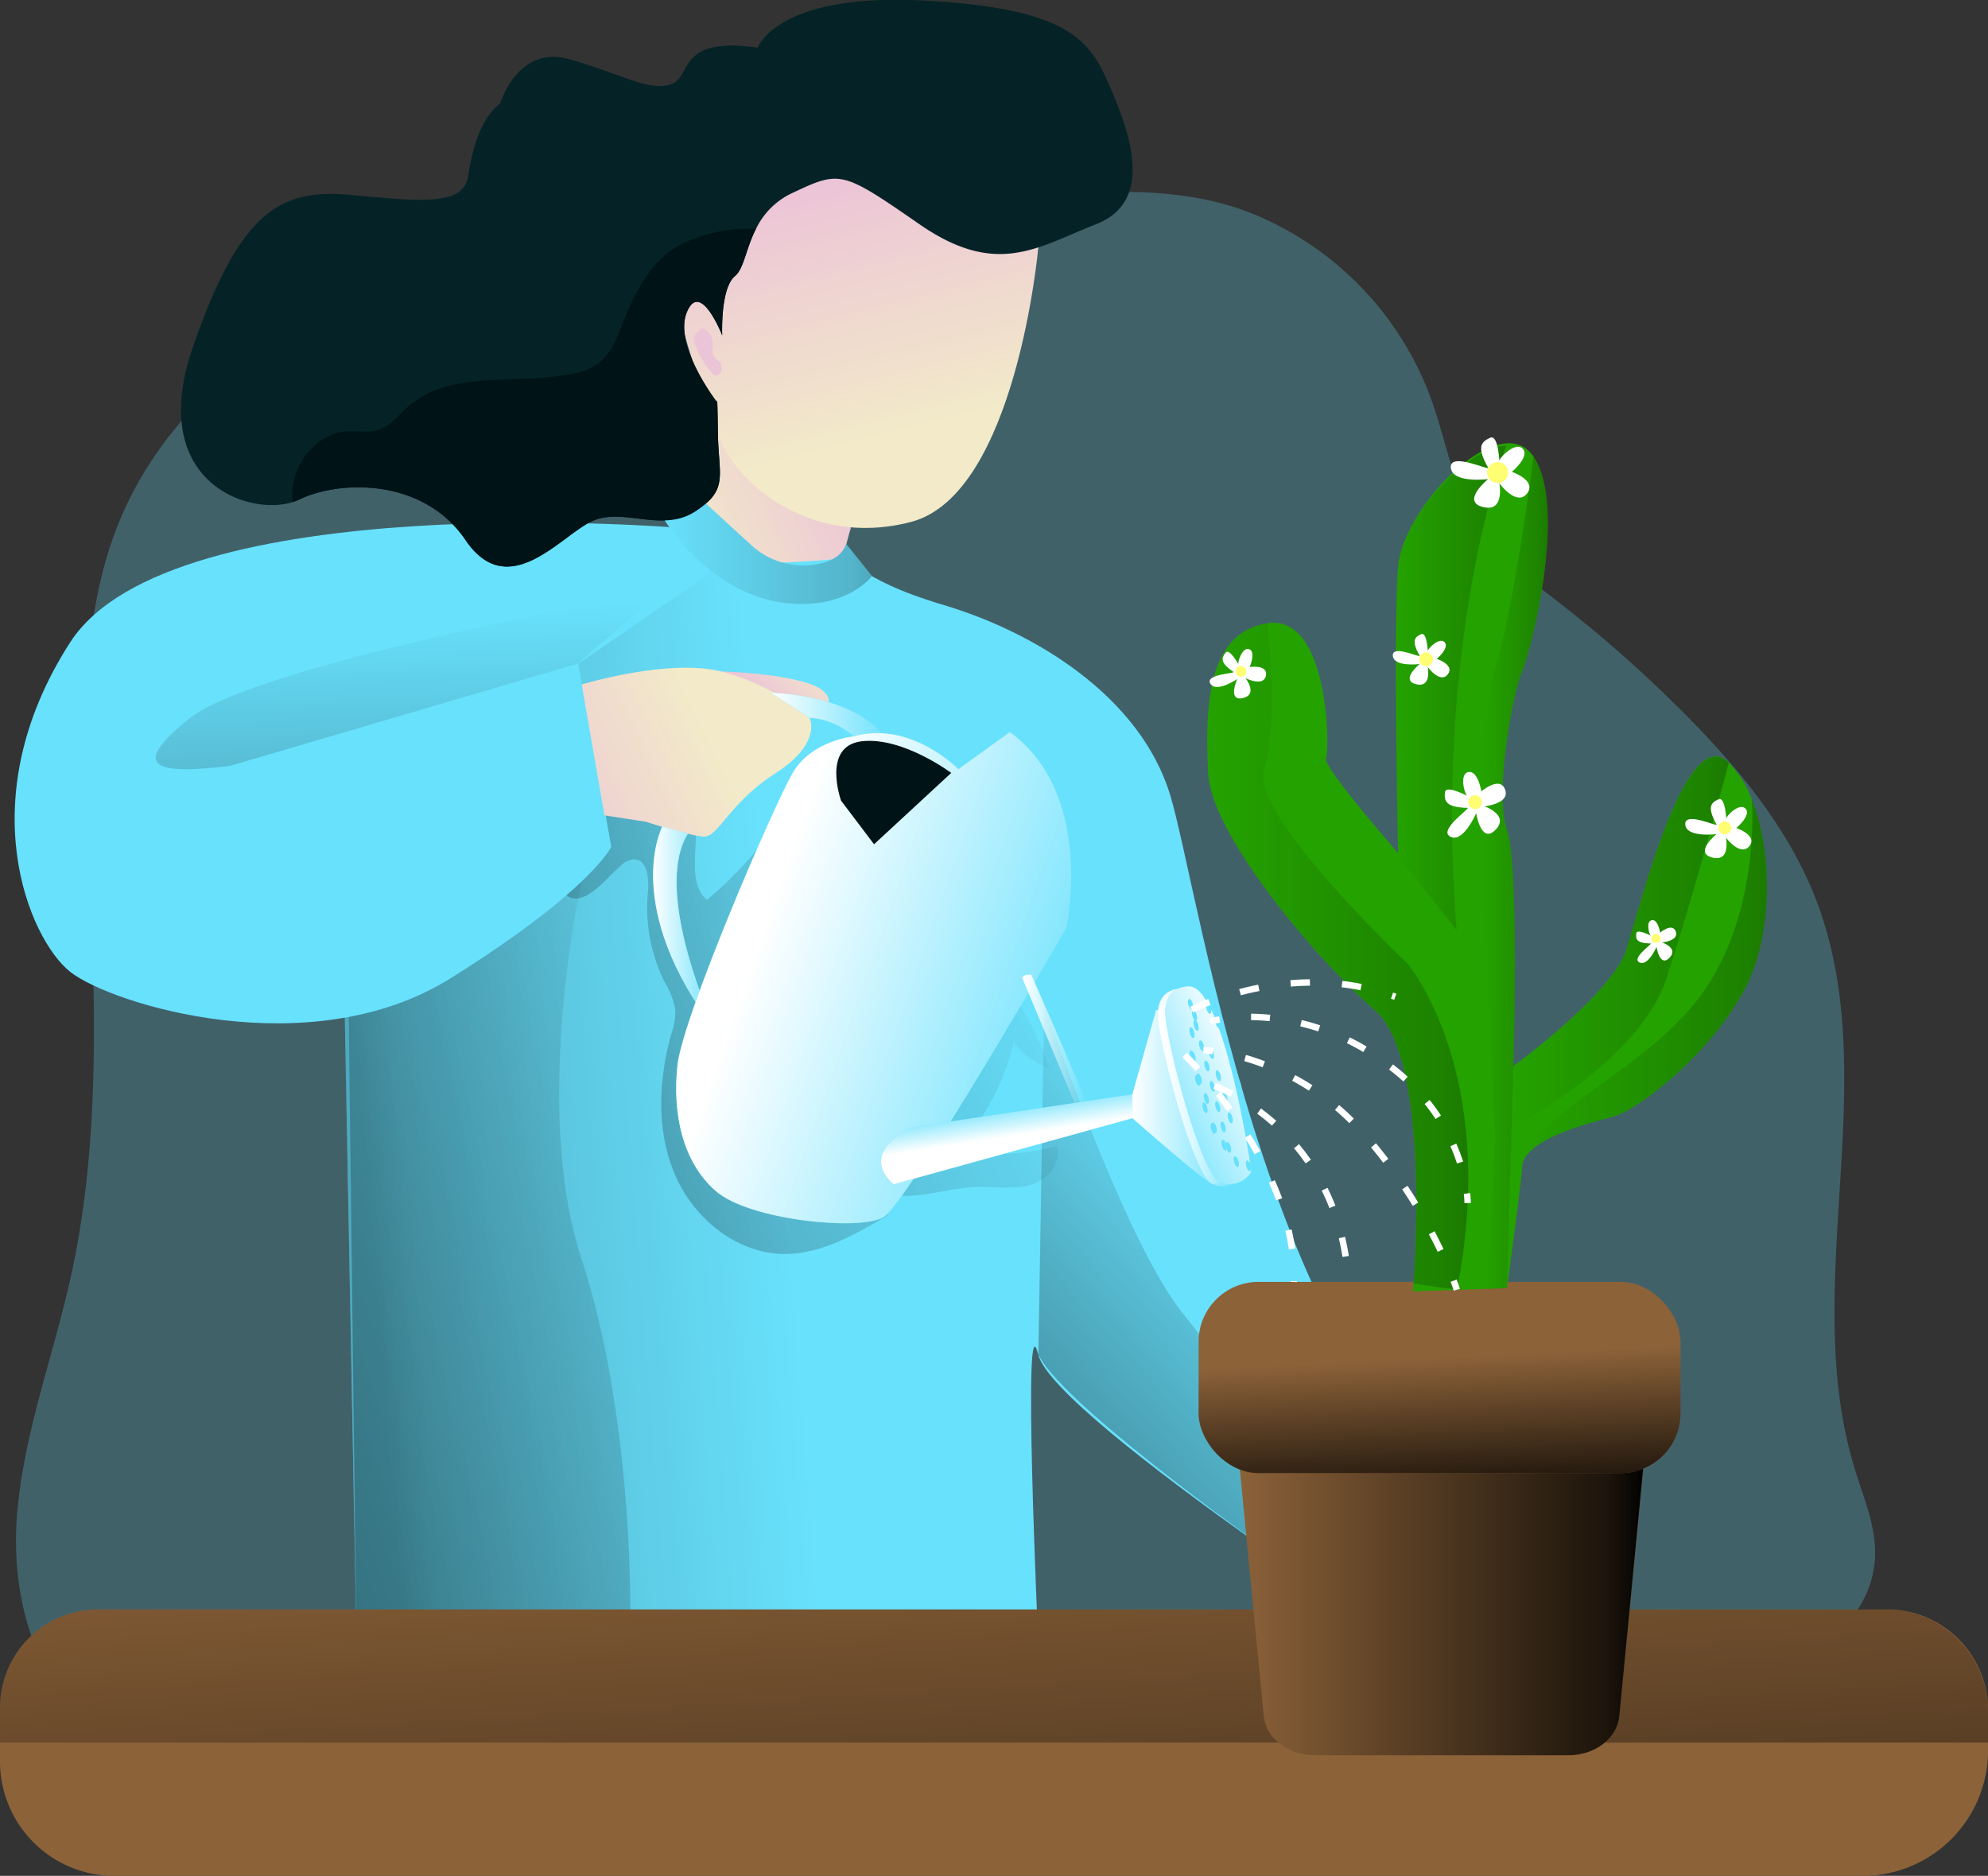 <svg id="Layer_1" data-name="Layer 1" xmlns="http://www.w3.org/2000/svg" xmlns:xlink="http://www.w3.org/1999/xlink" viewBox="0 0 309.1 291.64"><rect x="0" y="0" width="309.1" height="291.64" fill="#333333" stroke="none"/><defs><linearGradient id="linear-gradient" x1="201.61" y1="118.92" x2="174.3" y2="130.18" gradientUnits="userSpaceOnUse"><stop offset="0" stop-color="#ecc4d7"/><stop offset="0.42" stop-color="#efd4d1"/><stop offset="1" stop-color="#f2eac9"/></linearGradient><linearGradient id="linear-gradient-2" x1="188.59" y1="219.68" x2="123.55" y2="224.75" gradientUnits="userSpaceOnUse"><stop offset="0" stop-opacity="0"/><stop offset="0.91" stop-opacity="0.8"/><stop offset="1"/></linearGradient><linearGradient id="linear-gradient-3" x1="228.11" y1="179.74" x2="-20.04" y2="302.88" xlink:href="#linear-gradient-2"/><linearGradient id="linear-gradient-4" x1="265.63" y1="228.92" x2="169.15" y2="316.39" xlink:href="#linear-gradient-2"/><linearGradient id="linear-gradient-5" x1="185.47" y1="224.72" x2="-28.89" y2="296.8" xlink:href="#linear-gradient-2"/><linearGradient id="linear-gradient-6" x1="185.58" y1="150.65" x2="191.84" y2="142.62" xlink:href="#linear-gradient"/><linearGradient id="linear-gradient-7" x1="129.97" y1="136.73" x2="131.1" y2="169.39" xlink:href="#linear-gradient-2"/><linearGradient id="linear-gradient-8" x1="146.07" y1="169.97" x2="176.48" y2="155.33" xlink:href="#linear-gradient"/><linearGradient id="linear-gradient-9" x1="186.57" y1="154.52" x2="205.24" y2="154.52" gradientUnits="userSpaceOnUse"><stop offset="0" stop-color="#fff"/><stop offset="1" stop-color="#fff" stop-opacity="0"/></linearGradient><linearGradient id="linear-gradient-10" x1="168.26" y1="186.22" x2="178.14" y2="186.22" xlink:href="#linear-gradient-9"/><linearGradient id="linear-gradient-11" x1="185.16" y1="186.16" x2="237.72" y2="204.56" xlink:href="#linear-gradient-9"/><linearGradient id="linear-gradient-12" x1="223.43" y1="218.43" x2="222.59" y2="213.08" xlink:href="#linear-gradient-9"/><linearGradient id="linear-gradient-13" x1="225.66" y1="203.22" x2="235.64" y2="203.22" xlink:href="#linear-gradient-9"/><linearGradient id="linear-gradient-14" x1="242.78" y1="211.86" x2="258.38" y2="211.86" xlink:href="#linear-gradient-9"/><linearGradient id="linear-gradient-15" x1="246.75" y1="210.78" x2="260.09" y2="210.78" xlink:href="#linear-gradient-9"/><linearGradient id="linear-gradient-16" x1="261.55" y1="207.21" x2="244.94" y2="215.09" xlink:href="#linear-gradient-9"/><linearGradient id="linear-gradient-17" x1="151.92" y1="225.07" x2="160.17" y2="360.43" xlink:href="#linear-gradient-2"/><linearGradient id="linear-gradient-18" x1="259.05" y1="286.72" x2="322.65" y2="286.72" xlink:href="#linear-gradient-2"/><linearGradient id="linear-gradient-19" x1="223.67" y1="211.04" x2="224.8" y2="233.95" xlink:href="#linear-gradient-2"/><linearGradient id="linear-gradient-20" x1="254.42" y1="190.43" x2="295" y2="190.43" xlink:href="#linear-gradient-2"/><linearGradient id="linear-gradient-21" x1="283.68" y1="148.67" x2="300.89" y2="148.67" xlink:href="#linear-gradient-2"/><linearGradient id="linear-gradient-22" x1="302.02" y1="188.11" x2="335.51" y2="188.11" xlink:href="#linear-gradient-2"/><linearGradient id="linear-gradient-23" x1="297.52" y1="177.49" x2="307.37" y2="177.49" xlink:href="#linear-gradient-2"/><linearGradient id="linear-gradient-24" x1="303.39" y1="194.47" x2="341.43" y2="194.47" xlink:href="#linear-gradient-2"/><linearGradient id="linear-gradient-25" x1="196.36" y1="69.72" x2="206.22" y2="109.19" xlink:href="#linear-gradient"/><linearGradient id="linear-gradient-26" x1="252.27" y1="96.45" x2="252.83" y2="96.45" gradientUnits="userSpaceOnUse"><stop offset="0" stop-color="#ecc4d7"/><stop offset="0.42" stop-color="#efd4d1"/></linearGradient><linearGradient id="linear-gradient-27" x1="169.69" y1="127.14" x2="202.21" y2="127.14" xlink:href="#linear-gradient-2"/></defs><title>75. Watering plant</title><path d="M261.94,75.15a49.47,49.47,0,0,1,27.19,28.35c2.6,7.09,3.63,14.94,8,21.09,2.91,4.07,7.07,7,11.05,10.1a203.63,203.63,0,0,1,20.52,18.08c8.42,8.47,16.22,17.92,20.47,29.09,10.55,27.79-2.84,59.94,5.95,88.34,1.38,4.47,3.33,8.93,3.12,13.61-.52,11.68-13.41,18.34-24.66,21.49-30.55,8.54-62.66,9.22-94.36,9.84-42.47.84-85,1.68-127.42,1.76-10.18,0-21.07-.21-29.44-6-10.36-7.16-14-21.09-13-33.64s5.57-24.5,8.31-36.78c5.55-24.86,3.32-50.69,2.56-76.15-.42-14.08-.31-28.6,5.07-41.61C95.23,98.72,120.88,85,146,78.53c21.45-5.52,42.41-5.63,64.36-5.4C227.49,73.3,245.62,68.4,261.94,75.15Z" transform="translate(-66.71 -41.73)" fill="#68e1fd" opacity="0.27" style="isolation:isolate"/><path d="M199,123.81s-3.81,12-1.22,18.37-11.48,10.47-18.77,3.94-8.18-9.49-8.18-9.49L176,103.15S197.34,113.46,199,123.81Z" transform="translate(-66.71 -41.73)" fill="url(#linear-gradient)"/><path d="M198,127.56s1.37,4.06,15.42,8.23,30.56,14.12,35.25,29.6S264.7,261.94,302,278.72l-8.2,24.36s-63.15-40.67-65.66-50.74,0,44.72,0,44.72l-106.08-4.14-1.76-94.39s4.2-67.87,46.8-68.7S198,127.56,198,127.56Z" transform="translate(-66.71 -41.73)" fill="#68e1fd"/><path d="M198,127.56s1.37,4.06,15.42,8.23,30.56,14.12,35.25,29.6S264.7,261.94,302,278.72l-8.2,24.36s-63.15-40.67-65.66-50.74,0,44.72,0,44.72l-106.08-4.14-1.76-94.39s4.2-67.87,46.8-68.7S198,127.56,198,127.56Z" transform="translate(-66.71 -41.73)" opacity="0.25" fill="url(#linear-gradient-2)" style="isolation:isolate"/><path d="M163.16,176.38a3.52,3.52,0,0,1,2.05-1.06c2.13-.07,2.44,3,2.24,5.13a26,26,0,0,0,2.61,14,12.2,12.2,0,0,1,1.65,4.32,11.07,11.07,0,0,1-.62,3.71c-2,7.15-2.36,15,.55,21.83s9.57,12.32,17,12.37c5.74.05,11-3,15.94-5.91a3.28,3.28,0,0,0-1-3.74c4.75,1.71,9.93-.61,15-.77,2.76-.09,5.59.47,8.25-.26s5.09-3.5,4.13-6.09a33.63,33.63,0,0,1-15.61.53,35.48,35.48,0,0,0,8.95-16.66,11,11,0,0,0,5.46,3.92,44.06,44.06,0,0,0-24.45-27c-2.81-1.19-5.8-2.13-8.12-4.1a11.59,11.59,0,0,1-2.38-14.3c-3,.6-4.76,3.52-6.41,6.06a59.59,59.59,0,0,1-11.77,13.28c-4.34-3.67.91-12.88-4-15.7a6.51,6.51,0,0,0-3-.67A16.22,16.22,0,0,0,157.37,170c-1.87,2-5.2,7.6-3.12,10.33C156.84,183.77,161,178.22,163.16,176.38Z" transform="translate(-66.71 -41.73)" fill="url(#linear-gradient-3)"/><path d="M228.16,252.34l.91-54.47s12.4,36.71,21.51,48S270.2,274,270.2,274l4.51,10.89h-7.95S232.29,260.71,228.16,252.34Z" transform="translate(-66.71 -41.73)" fill="url(#linear-gradient-4)"/><path d="M157.16,178.67s-7.91,34.88,0,58.91S164.71,292,164.71,292l-42.63,1-1.31-106.7Z" transform="translate(-66.71 -41.73)" fill="url(#linear-gradient-5)"/><path d="M179,146.12s13.44.39,16,3.32-4.35,2.3-4.35,2.3S181,149.9,179,148.15C178.17,147.47,179,146.12,179,146.12Z" transform="translate(-66.71 -41.73)" fill="url(#linear-gradient-6)"/><path d="M172.63,123.81s-79.26-6.64-95,17.77-6.39,46.2,0,51.25,37.32,14.62,59.13,1,25-20.45,25-20.45l-5.14-28.45,22.35-15.35Z" transform="translate(-66.71 -41.73)" fill="#68e1fd"/><path d="M102.46,160.81l54.12-15.92,13.11-11.42s-62.54,11.29-73.39,19.86S92.85,161.94,102.46,160.81Z" transform="translate(-66.71 -41.73)" opacity="0.25" fill="url(#linear-gradient-7)" style="isolation:isolate"/><path d="M157.16,148.15s13.52-4.12,21.8-2a33.35,33.35,0,0,1,13.63,7.21s2,3.9-5.28,8.57-8.92,10-11.18,9.87-9-2.31-9-2.31l-6.44-1Z" transform="translate(-66.71 -41.73)" fill="url(#linear-gradient-8)"/><path d="M186.57,149.44s14.57.2,18.67,8.38L202,159.6a11.31,11.31,0,0,0-9.41-6.27Z" transform="translate(-66.71 -41.73)" fill="#68e1fd"/><path d="M169.69,170.23s-6.57,12.39,8.45,32c0,0-10.24-21.64-4.46-30.9Z" transform="translate(-66.71 -41.73)" fill="#68e1fd"/><path d="M186.57,149.44s14.57.2,18.67,8.38L202,159.6a11.31,11.31,0,0,0-9.41-6.27Z" transform="translate(-66.71 -41.73)" fill="url(#linear-gradient-9)" style="isolation:isolate"/><path d="M169.69,170.23s-6.57,12.39,8.45,32c0,0-10.24-21.64-4.46-30.9Z" transform="translate(-66.71 -41.73)" fill="url(#linear-gradient-10)" style="isolation:isolate"/><path d="M199.43,156.22s-6.51.6-9.47,5.68-17.15,38-17.93,45.54.83,15,6,19.49,22.25,6.21,26,4.07,28.48-45,28.48-45,4.57-20.75-8.79-30.45l-8,5.77S208.34,153.69,199.43,156.22Z" transform="translate(-66.71 -41.73)" fill="#68e1fd"/><path d="M199.43,156.22s-6.51.6-9.47,5.68-17.15,38-17.93,45.54.83,15,6,19.49,22.25,6.21,26,4.07,28.48-45,28.48-45,4.57-20.75-8.79-30.45l-8,5.77S208.34,153.69,199.43,156.22Z" transform="translate(-66.71 -41.73)" fill="url(#linear-gradient-11)" style="isolation:isolate"/><path d="M197.48,166.21s-3.07-8.55,3.28-9.24,13.85,4.93,13.85,4.93l-12,11.09Z" transform="translate(-66.71 -41.73)" fill="#001316"/><path d="M208.34,217l34.44-5.14v3.72l-37.11,10.27S199.8,221.61,208.34,217Z" transform="translate(-66.71 -41.73)" fill="#68e1fd"/><path d="M208.34,217l34.44-5.14v3.72l-37.11,10.27S199.8,221.61,208.34,217Z" transform="translate(-66.71 -41.73)" fill="url(#linear-gradient-12)" style="isolation:isolate"/><path d="M225.66,193.79l8.12,19.4,1.86-.27-8.58-19.66S225.79,193.15,225.66,193.79Z" transform="translate(-66.71 -41.73)" fill="url(#linear-gradient-13)" style="isolation:isolate"/><path d="M246.46,198.79l-3.68,13.06v3.72s11.76,10.37,12.5,10.27a14.64,14.64,0,0,0,3.1-1.83l-6.75-26.14Z" transform="translate(-66.71 -41.73)" fill="#68e1fd"/><path d="M250.58,195.42s-4.17-.34-3.8,4.57,5.54,24.72,8.5,25.85a3.83,3.83,0,0,0,4.81-1.58C260.21,223.89,255.93,195.8,250.58,195.42Z" transform="translate(-66.71 -41.73)" fill="#68e1fd"/><path d="M251.72,195.09s-4.17-.34-3.8,4.58,5.54,24.71,8.5,25.84a3.83,3.83,0,0,0,4.81-1.58C261.35,223.56,257.07,195.47,251.72,195.09Z" transform="translate(-66.71 -41.73)" fill="#68e1fd"/><path d="M246.46,198.79l-3.68,13.06v3.72s11.76,10.37,12.5,10.27a14.64,14.64,0,0,0,3.1-1.83l-6.75-26.14Z" transform="translate(-66.71 -41.73)" fill="url(#linear-gradient-14)" style="isolation:isolate"/><path d="M250.58,195.42s-4.17-.34-3.8,4.57,5.54,24.72,8.5,25.85a3.83,3.83,0,0,0,4.81-1.58C260.21,223.89,255.93,195.8,250.58,195.42Z" transform="translate(-66.71 -41.73)" fill="url(#linear-gradient-15)" style="isolation:isolate"/><path d="M251.72,195.09s-4.17-.34-3.8,4.58,5.54,24.71,8.5,25.84a3.83,3.83,0,0,0,4.81-1.58C261.35,223.56,257.07,195.47,251.72,195.09Z" transform="translate(-66.71 -41.73)" fill="#68e1fd"/><path d="M251.72,195.09s-4.17-.34-3.8,4.58,5.54,24.71,8.5,25.84a3.83,3.83,0,0,0,4.81-1.58C261.35,223.56,257.07,195.47,251.72,195.09Z" transform="translate(-66.71 -41.73)" fill="url(#linear-gradient-16)" style="isolation:isolate"/><path d="M15.3,250.22H293.4a15.71,15.71,0,0,1,15.71,15.71v6.21a19.51,19.51,0,0,1-19.51,19.51H17.79A17.79,17.79,0,0,1,0,273.85v-8.34a15.3,15.3,0,0,1,15.3-15.3Z" fill="#8c6239"/><path d="M15.31,250.22H293.19a15.91,15.91,0,0,1,15.91,15.91v4.8a0,0,0,0,1,0,0H0a0,0,0,0,1,0,0v-5.4a15.31,15.31,0,0,1,15.31-15.31Z" fill="url(#linear-gradient-17)"/><path d="M310.52,314.63H271.2c-4.2,0-7.69-2.67-8-6.15L259.08,266c-.38-3.89,3.32-7.22,8-7.22h47.51c4.7,0,8.39,3.33,8,7.22l-4.09,42.46C318.2,312,314.71,314.63,310.52,314.63Z" transform="translate(-66.71 -41.73)" fill="#8c6239"/><path d="M310.52,314.63H271.2c-4.2,0-7.69-2.67-8-6.15L259.08,266c-.38-3.89,3.32-7.22,8-7.22h47.51c4.7,0,8.39,3.33,8,7.22l-4.09,42.46C318.2,312,314.71,314.63,310.52,314.63Z" transform="translate(-66.71 -41.73)" fill="url(#linear-gradient-18)"/><rect x="186.36" y="199.3" width="74.94" height="29.72" rx="9.31" fill="#8c6239"/><rect x="186.36" y="199.3" width="74.94" height="29.72" rx="9.31" fill="url(#linear-gradient-19)"/><path d="M337.73,196c-5.92,10.59-16.71,18.35-20,19.28s-13.64,3.28-14.34,7.66a1.49,1.49,0,0,0,0,.21C303,227.71,301,242,301,242l-3.08.11-4.7.16h0l-6.81.24s0-.42.09-1.18c.44-6.28,2-35.58-6-42.52-9-7.78-25.49-27.28-25.94-36.89s-.41-21.81,9.21-23.29,9.71,19.8,9.11,21,11.21,14.74,11.21,14.74-.77-35.17,0-44.51c.61-7.44,10.3-18.8,16.86-19.2a4.47,4.47,0,0,1,4.21,2.09c5.21,7.77-.22,29.58-1.79,33.4s-4.3,19-2.35,24.59,1,36.73,1,36.73,15.37-11.16,17.59-18.18,9.25-35.55,15.9-29a16.67,16.67,0,0,1,3.58,5.74C342.46,174.45,342.36,187.75,337.73,196Z" transform="translate(-66.71 -41.73)" fill="#24a200"/><path d="M293.24,242.25h0l-6.72-.94c.44-6.28,2-35.58-6-42.52-9-7.78-25.49-27.28-25.94-36.89s-.41-21.81,9.21-23.29c0,0,1.74,15.74-.54,22.72s22.25,30.17,22.25,30.17S299.9,208.25,293.24,242.25Z" transform="translate(-66.71 -41.73)" opacity="0.25" fill="url(#linear-gradient-20)" style="isolation:isolate"/><path d="M293.18,186.34,284,174.71s-.78-35.17,0-44.5c.61-7.44,10.3-18.8,16.86-19.2C298.34,118.44,290,146.4,293.18,186.34Z" transform="translate(-66.71 -41.73)" opacity="0.25" fill="url(#linear-gradient-21)" style="isolation:isolate"/><path d="M335.51,160.31S330,181.22,325.76,194,302,216.88,302,216.88v-9.34s15.37-11.16,17.59-18.18S328.86,153.81,335.51,160.31Z" transform="translate(-66.71 -41.73)" opacity="0.25" fill="url(#linear-gradient-22)" style="isolation:isolate"/><path d="M303.37,146.12c-1.57,3.83-4.3,19-2.35,24.59s1,36.73,1,36.73L301,242l-3.09.28v-.17l1.26-23.36s-3.58-62.3-.29-72.2,6.25-33.81,6.25-33.81C310.37,120.49,304.94,142.3,303.37,146.12Z" transform="translate(-66.71 -41.73)" opacity="0.25" fill="url(#linear-gradient-23)" style="isolation:isolate"/><path d="M337.73,196c-5.92,10.59-16.71,18.35-20,19.28s-13.64,3.28-14.34,7.66c1.07-8.12,20-14.85,28.55-27.56S339.09,166,339.09,166C342.46,174.45,342.36,187.75,337.73,196Z" transform="translate(-66.71 -41.73)" opacity="0.25" fill="url(#linear-gradient-24)" style="isolation:isolate"/><path d="M228.16,80.1s-3.41,38.52-19.82,42.78S180.22,115.8,178.29,109,166.38,82,175,73.15,216.81,48.83,228.16,80.1Z" transform="translate(-66.71 -41.73)" fill="url(#linear-gradient-25)"/><path d="M237.11,76.6c-9,3.5-15.35,8.37-27.43,0S197.36,68.24,190,71.69a11.78,11.78,0,0,0-5.73,5.59c-1.57,3.09-1.88,6.23-3.27,7.36-2.33,1.9-2,9.23-2,9.23s-3.42-8.75-5.51-3.57,4.69,13.94,4.69,13.94.06-2,.15,4.76,1.74,8.82-3.52,12.25-11.45-.84-16.31,1.63-12.87,12.46-19.4,2.82-19.49-9.39-25.93-6.28a7.52,7.52,0,0,1-.95.37c-7,2.25-22.73-3.27-15.53-24.08,7.54-21.81,14-24.69,24.85-23.65s17.2,1.6,17.93-2.84,1.92-9,5-11.4c0,0,2.7-9.06,10.57-6.93s12.17,5,15.82,4,.74-7.59,13.67-5.75c0,0,2.9-8.58,26-7.32s25.82,6.51,28.93,13.8S246.06,73.11,237.11,76.6Z" transform="translate(-66.71 -41.73)" fill="#052326"/><path d="M177.5,96.17a10.48,10.48,0,0,0,0-1.37,2.51,2.51,0,0,0-1.36-1.94.54.54,0,0,0-.33-.07c-.14,0-.23.18-.34.3s-.4.28-.57.45a1.76,1.76,0,0,0-.1,1.77,12.61,12.61,0,0,0,2.7,4.52,1,1,0,0,0,.28.23.66.66,0,0,0,.74-.13,1.45,1.45,0,0,0,0-2C177.91,97.38,177.5,97.1,177.5,96.17Z" transform="translate(-66.71 -41.73)" fill="url(#linear-gradient-26)"/><path d="M298.08,114.43c.3.55-6-2.5-5.79,0s5.79,1.79,5.79,1.79-4.27,3.47-.8,4.34,2.55-3.69,2.55-3.69,2.66,3.64,4.29,1.6-2.34-3.38-2.34-3.38,2.81-2.34,1.71-3.57-3.62,1.33-3.64,1.84-.12-4.19-1.45-3.57S296.22,111.12,298.08,114.43Z" transform="translate(-66.71 -41.73)" fill="#fff"/><circle cx="232.86" cy="73.47" r="1.64" fill="#fffe73"/><path d="M287.44,143.68c.22.4-4.31-1.8-4.17,0s4.17,1.29,4.17,1.29-3.07,2.5-.57,3.13,1.83-2.66,1.83-2.66,1.92,2.62,3.1,1.15-1.69-2.43-1.69-2.43,2-1.69,1.23-2.57-2.61.95-2.62,1.32-.09-3-1.05-2.58S286.1,141.3,287.44,143.68Z" transform="translate(-66.71 -41.73)" fill="#fff"/><circle cx="221.73" cy="102.5" r="1.07" fill="#fffe73"/><path d="M258.5,146.19c.37.25-4.51.34-3.6,1.83s4.17-.71,4.17-.71-1.55,3.5.88,2.95.41-3.1.41-3.1,2.81,1.42,3.18-.37-2.52-1.36-2.52-1.36,1-2.34-.07-2.76-1.83,2-1.68,2.3-1.4-2.57-2-1.77S256.31,144.72,258.5,146.19Z" transform="translate(-66.71 -41.73)" fill="#fff"/><circle cx="192.95" cy="104.38" r="0.84" fill="#fffe73"/><path d="M294.88,167.33c.57,0-4.68,3.5-2.65,4.49s4-3.67,4-3.67.75,4.89,3,2.6-1.7-3.66-1.7-3.66,4-.4,3.2-2.6-3.69.27-3.69.27-.53-3.25-2-3-.62,3.42-.23,3.67-3.31-1.82-3.44-.51S291.46,167.26,294.88,167.33Z" transform="translate(-66.71 -41.73)" fill="#fff"/><circle cx="229.36" cy="124.71" r="1.08" fill="#fffe73"/><path d="M323.36,188.42c.37,0-3.07,2.29-1.74,2.94s2.65-2.41,2.65-2.41.49,3.22,2,1.71-1.11-2.4-1.11-2.4,2.65-.27,2.1-1.71-2.42.18-2.42.18-.35-2.14-1.31-1.94-.41,2.24-.15,2.4-2.17-1.19-2.26-.33S321.12,188.37,323.36,188.42Z" transform="translate(-66.71 -41.73)" fill="#fff"/><circle cx="257.48" cy="145.91" r="0.71" fill="#fffe73"/><path d="M333.6,169.91c.26.46-5-2.11-4.86,0s4.86,1.5,4.86,1.5-3.58,2.91-.66,3.64,2.13-3.09,2.13-3.09,2.24,3,3.62,1.33-2-2.83-2-2.83,2.36-2,1.43-3-3,1.11-3,1.54-.11-3.51-1.22-3S332.05,167.12,333.6,169.91Z" transform="translate(-66.71 -41.73)" fill="#fff"/><circle cx="268.18" cy="128.71" r="1.01" fill="#fffe73"/><path d="M169.69,122.05l5.31-3.38,8.48,7.77a11.84,11.84,0,0,0,9,3.16c2.51-.21,5-1,5.8-3.31l4,5s-2.77,3.78-9.37,4.28C178.14,136.69,169.69,122.05,169.69,122.05Z" transform="translate(-66.71 -41.73)" fill="#68e1fd"/><path d="M169.69,122.05l5.31-3.38,8.48,7.77a11.84,11.84,0,0,0,9,3.16c2.51-.21,5-1,5.8-3.31l4,5s-2.77,3.78-9.37,4.28C178.14,136.69,169.69,122.05,169.69,122.05Z" transform="translate(-66.71 -41.73)" opacity="0.25" fill="url(#linear-gradient-27)" style="isolation:isolate"/><path d="M181,84.64c-2.33,1.9-2,9.23-2,9.23s-3.42-8.75-5.51-3.57,4.69,13.94,4.69,13.94.06-2,.15,4.76,1.74,8.82-3.52,12.25-11.45-.84-16.31,1.63-12.87,12.46-19.4,2.82-19.49-9.39-25.93-6.28a7.52,7.52,0,0,1-.95.37c-.72-5,3.26-10.72,8.52-11,1.63-.08,3.32.27,4.87-.25,1.84-.61,3.08-2.28,4.53-3.57,6.66-5.89,17-3.33,25.68-5.16a9.93,9.93,0,0,0,3.81-1.49c2-1.45,2.95-3.91,3.85-6.21,2-5.19,4.86-10.7,10-12.81a24.8,24.8,0,0,1,10.77-2C182.66,80.37,182.35,83.51,181,84.64Z" transform="translate(-66.71 -41.73)" fill="#001316"/><ellipse cx="250.98" cy="199.54" rx="0.35" ry="0.86" transform="matrix(0.97, -0.26, 0.26, 0.97, -109.6, 29.57)" fill="#68e1fd"/><ellipse cx="250.58" cy="202.22" rx="0.35" ry="0.86" transform="matrix(0.97, -0.26, 0.26, 0.97, -110.3, 29.55)" fill="#68e1fd"/><ellipse cx="250.58" cy="205.83" rx="0.35" ry="0.86" transform="matrix(0.97, -0.26, 0.26, 0.97, -111.23, 29.67)" fill="#68e1fd"/><ellipse cx="251.43" cy="209.62" rx="0.35" ry="0.86" transform="matrix(0.97, -0.26, 0.26, 0.97, -112.18, 30.02)" fill="#68e1fd"/><ellipse cx="252.56" cy="213.85" rx="0.35" ry="0.86" transform="matrix(0.97, -0.26, 0.26, 0.97, -113.23, 30.45)" fill="#68e1fd"/><ellipse cx="253.82" cy="217.07" rx="0.35" ry="0.86" transform="matrix(0.97, -0.26, 0.26, 0.97, -114.02, 30.89)" fill="#68e1fd"/><ellipse cx="255.5" cy="219.65" rx="0.35" ry="0.86" transform="matrix(0.97, -0.26, 0.26, 0.97, -114.62, 31.41)" fill="#68e1fd"/><ellipse cx="251.81" cy="197.87" rx="0.35" ry="0.86" transform="translate(-109.14 29.72) rotate(-14.91)" fill="#68e1fd"/><ellipse cx="252.68" cy="201.15" rx="0.35" ry="0.86" transform="translate(-109.96 30.06) rotate(-14.91)" fill="#68e1fd"/><ellipse cx="253.52" cy="204.31" rx="0.35" ry="0.86" transform="translate(-110.74 30.38) rotate(-14.91)" fill="#68e1fd"/><ellipse cx="254.37" cy="207.47" rx="0.35" ry="0.86" transform="translate(-111.53 30.7) rotate(-14.91)" fill="#68e1fd"/><ellipse cx="252.21" cy="205.98" rx="0.35" ry="0.86" transform="translate(-111.22 30.1) rotate(-14.91)" fill="#68e1fd"/><ellipse cx="255.05" cy="205.52" rx="0.35" ry="0.86" transform="translate(-111 30.81) rotate(-14.91)" fill="#68e1fd"/><ellipse cx="256.13" cy="208.97" rx="0.35" ry="0.86" transform="translate(-111.85 31.21) rotate(-14.91)" fill="#68e1fd"/><ellipse cx="257.15" cy="212.36" rx="0.35" ry="0.86" transform="translate(-112.69 31.59) rotate(-14.91)" fill="#68e1fd"/><ellipse cx="257.99" cy="215.52" rx="0.35" ry="0.86" transform="translate(-113.48 31.91) rotate(-14.91)" fill="#68e1fd"/><ellipse cx="253.17" cy="209.47" rx="0.35" ry="0.86" transform="translate(-112.08 30.46) rotate(-14.91)" fill="#68e1fd"/><ellipse cx="254.28" cy="212.51" rx="0.35" ry="0.86" transform="translate(-112.83 30.85) rotate(-14.91)" fill="#68e1fd"/><ellipse cx="255.5" cy="217.07" rx="0.35" ry="0.86" transform="translate(-113.96 31.32) rotate(-14.91)" fill="#68e1fd"/><ellipse cx="255.21" cy="210.63" rx="0.35" ry="0.86" transform="translate(-112.31 31.03) rotate(-14.91)" fill="#68e1fd"/><ellipse cx="256.05" cy="213.79" rx="0.35" ry="0.86" transform="translate(-113.1 31.35) rotate(-14.91)" fill="#68e1fd"/><ellipse cx="256.89" cy="216.95" rx="0.35" ry="0.86" transform="translate(-113.88 31.67) rotate(-14.91)" fill="#68e1fd"/><ellipse cx="257.73" cy="220.11" rx="0.35" ry="0.86" transform="translate(-114.67 32) rotate(-14.91)" fill="#68e1fd"/><ellipse cx="253.17" cy="198.46" rx="0.35" ry="0.86" transform="matrix(0.97, -0.26, 0.26, 0.97, -109.25, 30.09)" fill="#68e1fd"/><ellipse cx="254.56" cy="200.65" rx="0.35" ry="0.86" transform="matrix(0.97, -0.26, 0.26, 0.97, -109.77, 30.53)" fill="#68e1fd"/><ellipse cx="255.9" cy="203.68" rx="0.35" ry="0.86" transform="matrix(0.97, -0.26, 0.26, 0.97, -110.5, 30.97)" fill="#68e1fd"/><ellipse cx="256.75" cy="206.87" rx="0.35" ry="0.86" transform="matrix(0.97, -0.26, 0.26, 0.97, -111.29, 31.3)" fill="#68e1fd"/><ellipse cx="257.79" cy="210.3" rx="0.35" ry="0.86" transform="matrix(0.97, -0.26, 0.26, 0.97, -112.14, 31.68)" fill="#68e1fd"/><ellipse cx="258.61" cy="213.85" rx="0.35" ry="0.86" transform="matrix(0.97, -0.26, 0.26, 0.97, -113.03, 32.01)" fill="#68e1fd"/><ellipse cx="259.27" cy="222.87" rx="0.35" ry="0.86" transform="matrix(0.97, -0.26, 0.26, 0.97, -115.32, 32.49)" fill="#68e1fd"/><ellipse cx="259.81" cy="220.11" rx="0.35" ry="0.86" transform="matrix(0.97, -0.26, 0.26, 0.97, -114.6, 32.53)" fill="#68e1fd"/><ellipse cx="259.41" cy="216.87" rx="0.35" ry="0.86" transform="matrix(0.97, -0.26, 0.26, 0.97, -113.78, 32.32)" fill="#68e1fd"/><ellipse cx="257.39" cy="222.21" rx="0.35" ry="0.86" transform="matrix(0.97, -0.26, 0.26, 0.97, -115.22, 31.98)" fill="#68e1fd"/><path d="M254.9,200.56a13.14,13.14,0,0,1,1.46-.33" transform="translate(-66.71 -41.73)" fill="none" stroke="#fff" stroke-miterlimit="10"/><path d="M261.23,199.83A35.55,35.55,0,0,1,280.71,206c9.47,6.19,12.62,14.19,13.67,18.88" transform="translate(-66.71 -41.73)" fill="none" stroke="#fff" stroke-miterlimit="10" stroke-dasharray="2.94 4.9"/><path d="M294.8,227.28a12.42,12.42,0,0,1,.1,1.49" transform="translate(-66.71 -41.73)" fill="none" stroke="#fff" stroke-miterlimit="10"/><path d="M253.82,205s.54,0,1.49.16" transform="translate(-66.71 -41.73)" fill="none" stroke="#fff" stroke-miterlimit="10"/><path d="M260.3,206.22a39,39,0,0,1,18.63,12,79.82,79.82,0,0,1,12.85,20.27" transform="translate(-66.71 -41.73)" fill="none" stroke="#fff" stroke-miterlimit="10" stroke-dasharray="3.07 5.11"/><path d="M292.73,240.84c.34.91.49,1.41.49,1.41" transform="translate(-66.71 -41.73)" fill="none" stroke="#fff" stroke-miterlimit="10"/><path d="M255.54,210.54s19.54,6.85,20.85,30.84" transform="translate(-66.71 -41.73)" fill="none" stroke="#fff" stroke-miterlimit="10" stroke-dasharray="3 5"/><path d="M252,198.7s15.48-8,31.65-2" transform="translate(-66.71 -41.73)" fill="none" stroke="#fff" stroke-miterlimit="10" stroke-dasharray="3 5"/><path d="M250.92,205.74s17.7,17.53,16.94,35.3" transform="translate(-66.71 -41.73)" fill="none" stroke="#fff" stroke-miterlimit="10" stroke-dasharray="3 5"/><path d="M257.05,222.3" transform="translate(-66.71 -41.73)" fill="none" stroke="#fff" stroke-miterlimit="10" stroke-dasharray="3 5"/></svg>